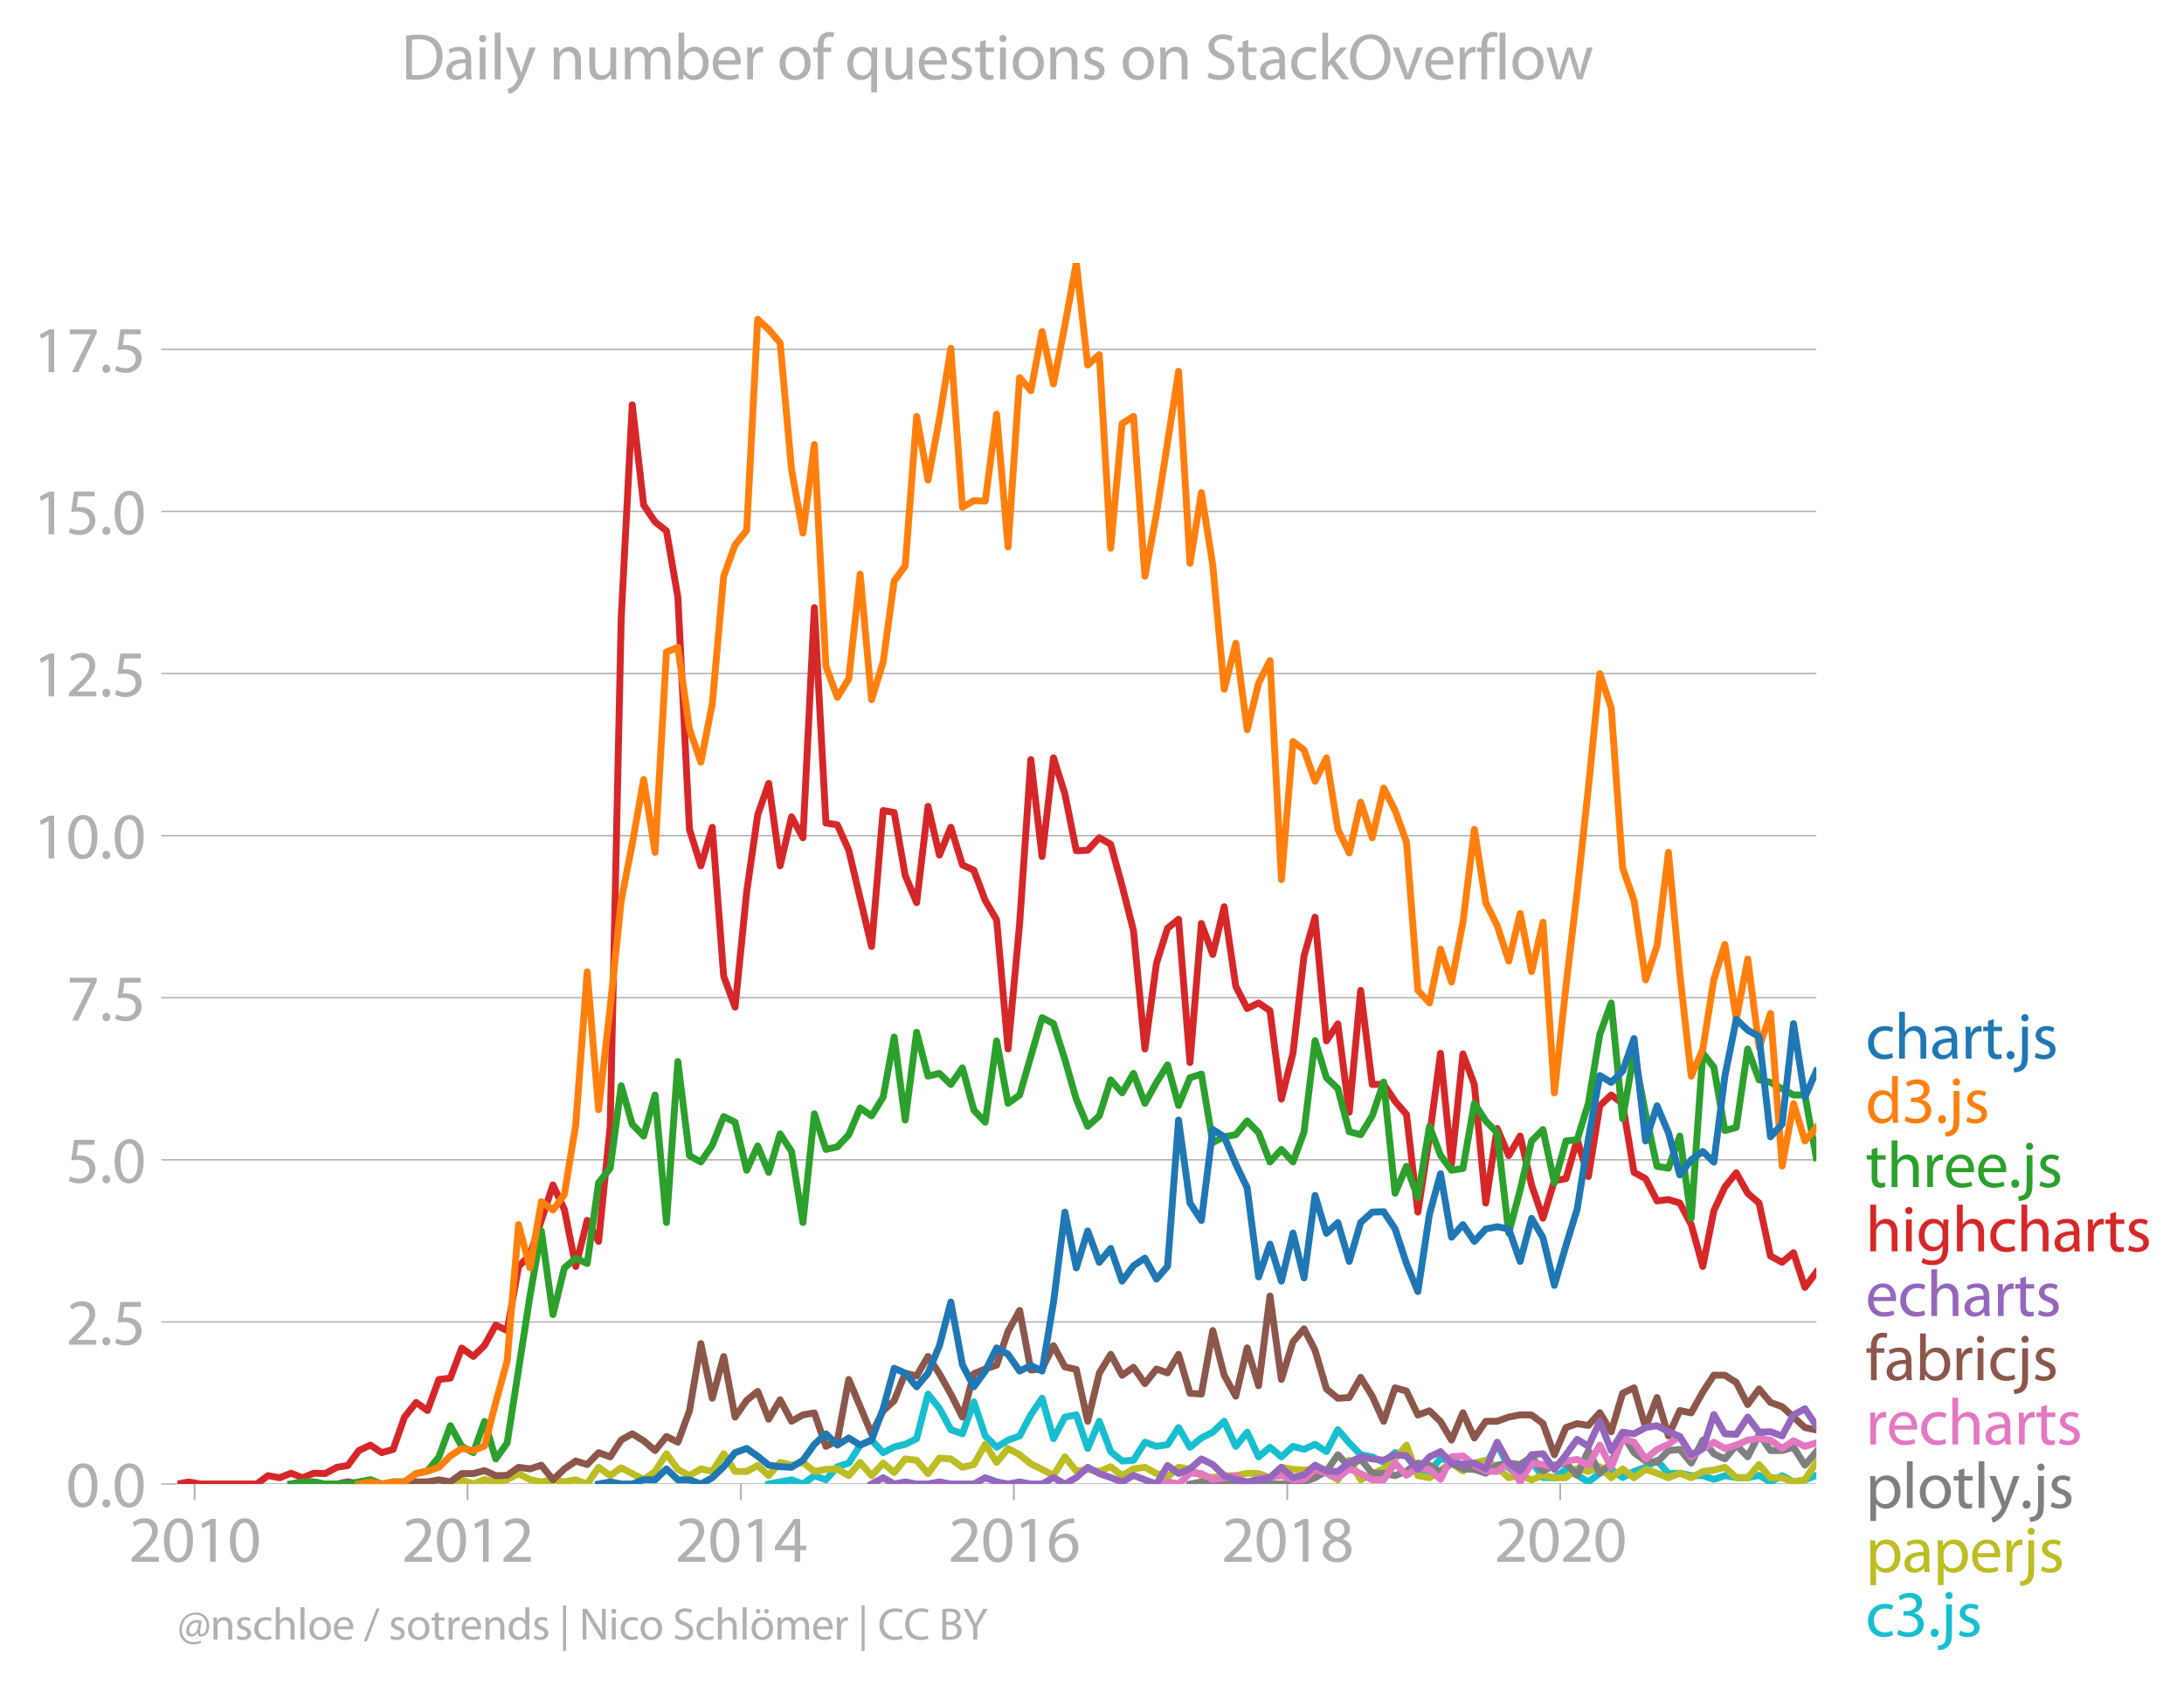 <svg xmlns:xlink="http://www.w3.org/1999/xlink" width="634.487" height="489.243" viewBox="0 0 475.865 366.932" xmlns="http://www.w3.org/2000/svg"><defs><style>*{stroke-linejoin:round;stroke-linecap:butt}</style></defs><g id="figure_1"><path d="M0 366.932h475.865V0H0v366.932z" style="fill:none" id="patch_1"/><g id="axes_1"><path d="M38.643 323.405h357.12V57.293H38.643v266.112z" style="fill:none" id="patch_2"/><g id="matplotlib.axis_1"><g id="xtick_1"><g id="line2d_1"><defs><path id="m0275928a74" d="M0 0v3.5" style="stroke:#b0b0b0;stroke-width:.4"/></defs><use xlink:href="#m0275928a74" x="42.391" y="323.405" style="fill:#b0b0b0;stroke:#b0b0b0;stroke-width:.4"/></g><g style="fill:#b0b0b0" transform="matrix(.14 0 0 -.14 28.028 340.345)" id="text_1"><defs><path id="MyriadPro-Regular-32" d="M2944 0v467H1075v13l333 307c877 845 1434 1466 1434 2234 0 595-378 1209-1274 1209-480 0-890-179-1178-422l180-397c192 160 505 352 883 352 621 0 825-390 825-813-6-627-486-1164-1548-2176L288 346V0h2656z" transform="scale(.016)"/><path id="MyriadPro-Regular-30" d="M1677 4230c-845 0-1447-768-1447-2163C243 691 794-70 1606-70c922 0 1447 780 1447 2195 0 1325-499 2105-1376 2105zm-32-435c582 0 845-672 845-1696 0-1062-276-1734-852-1734-512 0-844 614-844 1696 0 1133 358 1734 851 1734z" transform="scale(.016)"/><path id="MyriadPro-Regular-31" d="M1510 0h544v4160h-480l-908-486 108-429 724 390h12V0z" transform="scale(.016)"/></defs><use xlink:href="#MyriadPro-Regular-32"/><use xlink:href="#MyriadPro-Regular-30" x="51.3"/><use xlink:href="#MyriadPro-Regular-31" x="102.6"/><use xlink:href="#MyriadPro-Regular-30" x="153.9"/></g></g><g id="xtick_2"><use xlink:href="#m0275928a74" x="101.87" y="323.405" style="fill:#b0b0b0;stroke:#b0b0b0;stroke-width:.4" id="line2d_2"/><g style="fill:#b0b0b0" transform="matrix(.14 0 0 -.14 87.507 340.345)" id="text_2"><use xlink:href="#MyriadPro-Regular-32"/><use xlink:href="#MyriadPro-Regular-30" x="51.3"/><use xlink:href="#MyriadPro-Regular-31" x="102.6"/><use xlink:href="#MyriadPro-Regular-32" x="153.9"/></g></g><g id="xtick_3"><use xlink:href="#m0275928a74" x="161.431" y="323.405" style="fill:#b0b0b0;stroke:#b0b0b0;stroke-width:.4" id="line2d_3"/><g style="fill:#b0b0b0" transform="matrix(.14 0 0 -.14 147.068 340.345)" id="text_3"><defs><path id="MyriadPro-Regular-34" d="M2560 0v1133h582v441h-582v2586h-608L96 1504v-371h1933V0h531zM666 1574v13l1017 1415c115 192 218 371 346 614h19c-13-218-19-435-19-653V1574H666z" transform="scale(.016)"/></defs><use xlink:href="#MyriadPro-Regular-32"/><use xlink:href="#MyriadPro-Regular-30" x="51.3"/><use xlink:href="#MyriadPro-Regular-31" x="102.6"/><use xlink:href="#MyriadPro-Regular-34" x="153.9"/></g></g><g id="xtick_4"><use xlink:href="#m0275928a74" x="220.91" y="323.405" style="fill:#b0b0b0;stroke:#b0b0b0;stroke-width:.4" id="line2d_4"/><g style="fill:#b0b0b0" transform="matrix(.14 0 0 -.14 206.547 340.345)" id="text_4"><defs><path id="MyriadPro-Regular-36" d="M2662 4224c-102 0-243-6-409-32-525-64-986-275-1331-614-410-410-704-1056-704-1876C218 621 800-70 1690-70c864 0 1382 704 1382 1465 0 813-518 1344-1254 1344-461 0-807-217-1005-480h-19c96 685 563 1331 1446 1479 160 25 307 32 422 25v461zM1690 365c-589 0-903 505-916 1190 0 103 26 186 64 250 154 301 468 512 807 512 518 0 857-359 857-954s-326-998-806-998h-6z" transform="scale(.016)"/></defs><use xlink:href="#MyriadPro-Regular-32"/><use xlink:href="#MyriadPro-Regular-30" x="51.3"/><use xlink:href="#MyriadPro-Regular-31" x="102.6"/><use xlink:href="#MyriadPro-Regular-36" x="153.9"/></g></g><g id="xtick_5"><use xlink:href="#m0275928a74" x="280.471" y="323.405" style="fill:#b0b0b0;stroke:#b0b0b0;stroke-width:.4" id="line2d_5"/><g style="fill:#b0b0b0" transform="matrix(.14 0 0 -.14 266.108 340.345)" id="text_5"><defs><path id="MyriadPro-Regular-38" d="M1062 2170c-512-218-825-589-825-1114C237 448 762-70 1632-70c794 0 1414 486 1414 1209 0 506-320 871-838 1075v20c512 243 685 620 685 972 0 519-403 1024-1210 1024-729 0-1286-448-1286-1107 0-358 198-717 659-934l6-19zm583-1831c-531 0-851 371-832 794 0 397 262 717 749 857 563-160 915-403 915-908 0-423-327-743-832-743zm6 3488c506 0 704-345 704-678 0-378-275-634-633-755-480 128-794 352-794 768 0 358 256 665 723 665z" transform="scale(.016)"/></defs><use xlink:href="#MyriadPro-Regular-32"/><use xlink:href="#MyriadPro-Regular-30" x="51.3"/><use xlink:href="#MyriadPro-Regular-31" x="102.6"/><use xlink:href="#MyriadPro-Regular-38" x="153.9"/></g></g><g id="xtick_6"><use xlink:href="#m0275928a74" x="339.95" y="323.405" style="fill:#b0b0b0;stroke:#b0b0b0;stroke-width:.4" id="line2d_6"/><g style="fill:#b0b0b0" transform="matrix(.14 0 0 -.14 325.587 340.345)" id="text_6"><use xlink:href="#MyriadPro-Regular-32"/><use xlink:href="#MyriadPro-Regular-30" x="51.3"/><use xlink:href="#MyriadPro-Regular-32" x="102.6"/><use xlink:href="#MyriadPro-Regular-30" x="153.9"/></g></g></g><g id="matplotlib.axis_2"><g id="ytick_1"><path d="M38.643 323.405h357.12" clip-path="url(#p62e3a250bf)" style="fill:none;stroke:#b0b0b0;stroke-width:.3;stroke-linecap:square" id="line2d_7"/><g id="line2d_8"><defs><path id="m31c258129c" d="M0 0h-3.5" style="stroke:#b0b0b0;stroke-width:.3"/></defs><use xlink:href="#m31c258129c" x="38.643" y="323.405" style="fill:#b0b0b0;stroke:#b0b0b0;stroke-width:.3"/></g><g style="fill:#b0b0b0" transform="matrix(.14 0 0 -.14 14.382 328.375)" id="text_7"><defs><path id="MyriadPro-Regular-2e" d="M710-70c237 0 384 172 384 403 0 237-153 403-377 403S333 570 333 333c0-231 153-403 371-403h6z" transform="scale(.016)"/></defs><use xlink:href="#MyriadPro-Regular-30"/><use xlink:href="#MyriadPro-Regular-2e" x="51.3"/><use xlink:href="#MyriadPro-Regular-30" x="72"/></g></g><g id="ytick_2"><path d="M38.643 288.08h357.12" clip-path="url(#p62e3a250bf)" style="fill:none;stroke:#b0b0b0;stroke-width:.3;stroke-linecap:square" id="line2d_9"/><use xlink:href="#m31c258129c" x="38.643" y="288.081" style="fill:#b0b0b0;stroke:#b0b0b0;stroke-width:.3" id="line2d_10"/><g style="fill:#b0b0b0" transform="matrix(.14 0 0 -.14 14.382 293.05)" id="text_8"><defs><path id="MyriadPro-Regular-35" d="M2771 4160H781L512 2163c154 19 339 45 576 45 832 0 1190-384 1197-922 0-556-455-902-986-902-377 0-717 128-889 230L269 186C467 58 851-70 1306-70c902 0 1548 608 1548 1420 0 525-268 884-595 1069-256 154-576 224-896 224-153 0-243-13-339-25l160 1068h1587v474z" transform="scale(.016)"/></defs><use xlink:href="#MyriadPro-Regular-32"/><use xlink:href="#MyriadPro-Regular-2e" x="51.3"/><use xlink:href="#MyriadPro-Regular-35" x="72"/></g></g><g id="ytick_3"><path d="M38.643 252.756h357.12" clip-path="url(#p62e3a250bf)" style="fill:none;stroke:#b0b0b0;stroke-width:.3;stroke-linecap:square" id="line2d_11"/><use xlink:href="#m31c258129c" x="38.643" y="252.756" style="fill:#b0b0b0;stroke:#b0b0b0;stroke-width:.3" id="line2d_12"/><g style="fill:#b0b0b0" transform="matrix(.14 0 0 -.14 14.382 257.726)" id="text_9"><use xlink:href="#MyriadPro-Regular-35"/><use xlink:href="#MyriadPro-Regular-2e" x="51.3"/><use xlink:href="#MyriadPro-Regular-30" x="72"/></g></g><g id="ytick_4"><path d="M38.643 217.431h357.12" clip-path="url(#p62e3a250bf)" style="fill:none;stroke:#b0b0b0;stroke-width:.3;stroke-linecap:square" id="line2d_13"/><use xlink:href="#m31c258129c" x="38.643" y="217.431" style="fill:#b0b0b0;stroke:#b0b0b0;stroke-width:.3" id="line2d_14"/><g style="fill:#b0b0b0" transform="matrix(.14 0 0 -.14 14.382 222.401)" id="text_10"><defs><path id="MyriadPro-Regular-37" d="M365 4160v-467h2035v-13L595 0h583l1811 3789v371H365z" transform="scale(.016)"/></defs><use xlink:href="#MyriadPro-Regular-37"/><use xlink:href="#MyriadPro-Regular-2e" x="51.3"/><use xlink:href="#MyriadPro-Regular-35" x="72"/></g></g><g id="ytick_5"><path d="M38.643 182.107h357.12" clip-path="url(#p62e3a250bf)" style="fill:none;stroke:#b0b0b0;stroke-width:.3;stroke-linecap:square" id="line2d_15"/><use xlink:href="#m31c258129c" x="38.643" y="182.107" style="fill:#b0b0b0;stroke:#b0b0b0;stroke-width:.3" id="line2d_16"/><g style="fill:#b0b0b0" transform="matrix(.14 0 0 -.14 7.2 187.077)" id="text_11"><use xlink:href="#MyriadPro-Regular-31"/><use xlink:href="#MyriadPro-Regular-30" x="51.3"/><use xlink:href="#MyriadPro-Regular-2e" x="102.6"/><use xlink:href="#MyriadPro-Regular-30" x="123.3"/></g></g><g id="ytick_6"><path d="M38.643 146.782h357.12" clip-path="url(#p62e3a250bf)" style="fill:none;stroke:#b0b0b0;stroke-width:.3;stroke-linecap:square" id="line2d_17"/><use xlink:href="#m31c258129c" x="38.643" y="146.782" style="fill:#b0b0b0;stroke:#b0b0b0;stroke-width:.3" id="line2d_18"/><g style="fill:#b0b0b0" transform="matrix(.14 0 0 -.14 7.2 151.752)" id="text_12"><use xlink:href="#MyriadPro-Regular-31"/><use xlink:href="#MyriadPro-Regular-32" x="51.3"/><use xlink:href="#MyriadPro-Regular-2e" x="102.6"/><use xlink:href="#MyriadPro-Regular-35" x="123.3"/></g></g><g id="ytick_7"><path d="M38.643 111.458h357.12" clip-path="url(#p62e3a250bf)" style="fill:none;stroke:#b0b0b0;stroke-width:.3;stroke-linecap:square" id="line2d_19"/><use xlink:href="#m31c258129c" x="38.643" y="111.458" style="fill:#b0b0b0;stroke:#b0b0b0;stroke-width:.3" id="line2d_20"/><g style="fill:#b0b0b0" transform="matrix(.14 0 0 -.14 7.2 116.428)" id="text_13"><use xlink:href="#MyriadPro-Regular-31"/><use xlink:href="#MyriadPro-Regular-35" x="51.3"/><use xlink:href="#MyriadPro-Regular-2e" x="102.6"/><use xlink:href="#MyriadPro-Regular-30" x="123.3"/></g></g><g id="ytick_8"><path d="M38.643 76.133h357.12" clip-path="url(#p62e3a250bf)" style="fill:none;stroke:#b0b0b0;stroke-width:.3;stroke-linecap:square" id="line2d_21"/><use xlink:href="#m31c258129c" x="38.643" y="76.133" style="fill:#b0b0b0;stroke:#b0b0b0;stroke-width:.3" id="line2d_22"/><g style="fill:#b0b0b0" transform="matrix(.14 0 0 -.14 7.2 81.103)" id="text_14"><use xlink:href="#MyriadPro-Regular-31"/><use xlink:href="#MyriadPro-Regular-37" x="51.3"/><use xlink:href="#MyriadPro-Regular-2e" x="102.6"/><use xlink:href="#MyriadPro-Regular-35" x="123.3"/></g></g></g><path d="m167.5 323.405 2.486-.47 2.485-.441 2.486.911 2.485-1.823 2.525.912 2.486-2.857 2.486-.79 2.484-3.92 2.485-1.094 2.526 2.735 2.403-1.237 2.402-.586 2.487-1.23 2.485-9.71 2.485 3.115 2.485 4.634 2.526.912 2.485-6.959 2.487 7.415 2.483 2.476 2.485-1.565 2.526-.911 2.445-4.621 2.442-3.584 2.487 8.797 2.485-4.695 2.485-.486 2.485 7.324 2.526-5.926 2.485 6.61 2.487 2.05 2.483-.167 2.486-3.935 2.525.912 2.404-.375 2.402-3.728 2.487 4.3 2.485-2.02 2.485-1.277 2.485-2.37 2.526 5.47 2.485-3.1 2.487 5.379 2.483-2.082 2.485 2.082 2.526-2.28 2.404.636 2.402-1.091 2.486 1.595 2.485-4.786 2.486 2.902 2.485 2.568 2.525.456 2.486 1.215 2.486-2.127 2.484.714 2.485 3.388h2.526l2.403-2.816 2.402.537 2.487.775 2.485.593 2.485-.593 2.485-4.421 2.526 5.014 2.485 2.233 2.487-3.6 2.483 3.6 2.485.046 2.526-1.823 2.445 1.241 2.442 1.493 2.487-1.899 2.485-.835 2.485 1.777 2.485-1.322 2.526-.911 2.485-1.535 2.487 2.902 2.483-.076 2.486.532h2.525l2.404.814 2.402-.814 2.487.41 2.485.046 2.485-.517 2.485 1.428 2.526-1.367 2.485 1.352 2.487-.44 2.483-.973" clip-path="url(#p62e3a250bf)" style="fill:none;stroke:#17becf;stroke-width:1.5;stroke-linecap:square" id="line2d_23"/><path d="m98.122 323.405 2.485-.911 2.526.911 2.445-.974 2.442.518 2.487-.486 2.485-1.337 2.485 1.337 2.485.486 2.526-.455 2.485.44 2.487-.44 2.483.911 2.486-3.646 2.525 1.823 2.404-1.71 2.402 1.254 2.487 1.337 2.485-1.793 2.485-3.859 2.485 3.404 2.526 1.367 2.485-1.474 2.487.562 2.483-3.859 2.485 3.86h2.526l2.404-1.303 2.402 2.214 2.486-2.887 2.485.608 2.486-.608 2.485 1.975 2.525-.455 2.486-.107 2.486 1.474 2.484-2.887 2.485 2.887 2.526-2.735 2.403 2.035 2.402-2.946 2.487.288 2.485 2.902 2.485-3.373 2.485.183 2.526 1.823 2.485-.593 2.487-4.421 2.483 3.95 2.485-3.038 2.526 1.367 2.445 1.996 2.442 1.195 2.487 1.306 2.485-4.041 2.485 3.1 2.485-.365 2.526.455 2.485-1.033 2.487 1.945 2.483-1.474 2.486-.35 2.525 1.368 2.404.765 2.402-2.132 2.487.35 2.485 1.473 2.485.41 2.485-.41h2.526l2.485-.532 2.487.076 2.483.866 2.485-2.233 2.526.456 2.404.162 2.402-.162 2.486.835 2.485 1.444 2.486-4.27 2.485 4.27 2.525-1.368 2.486-1.018 2.486-2.172 2.484-3.009 2.485 6.655 2.526.456 2.403-1.66 2.402-1.53 2.487 1.731 2.485-1.732 2.485-.623 2.485 1.535 2.526 2.279 2.485-.517 2.487.973 2.483-.973 2.485.517h2.526l2.445-2.044 2.442.676 2.487-1.033 2.485 2.4 2.485-1.929 2.485 1.93 2.526-1.823 2.485.835 2.487.988 2.483-.988 2.486.988 2.525-1.368 2.404-.293 2.402-.618 2.487 2.233 2.485.046 2.485-2.872 2.485 2.872h2.526l2.485.896 2.487-.44 2.483-3.799" clip-path="url(#p62e3a250bf)" style="fill:none;stroke:#bcbd22;stroke-width:1.5;stroke-linecap:square" id="line2d_24"/><path d="m259.287 323.405 2.485-.456 2.485.456H281.734l2.404-.505 2.402-.862 2.486-1.459 2.485-3.555 2.486 2.613 2.485-1.701 2.525 3.19 2.486-.076 2.486.532 2.484-1.003 2.485-1.732 2.526.456 2.403 1.579 2.402-2.035 2.487 1.261 2.485.107 2.485.835 2.485-1.747 2.526-.456 2.485.32 2.487-1.687 2.483 3.1 2.485-1.277 2.526-.456 2.445 2.61 2.442-5.345 2.487 4.938 2.485-2.203 2.485-6.275 2.485 3.996 2.526 1.823 2.485.304 2.487-2.583 2.483-.243 2.486 2.978 2.525-5.014 2.404 3.012 2.402 1.09 2.487-3.008 2.485 2.553 2.485-4.908 2.485 3.54h2.526l2.485-.714 2.487 3.905 2.483-2.963" clip-path="url(#p62e3a250bf)" style="fill:none;stroke:#7f7f7f;stroke-width:1.5;stroke-linecap:square" id="line2d_25"/><g style="fill:#1f77b4" transform="matrix(.14 0 0 -.14 406.477 230.693)" id="text_15"><defs><path id="MyriadPro-Regular-63" d="M2579 538c-160-71-371-154-691-154-614 0-1075 442-1075 1158 0 647 384 1172 1094 1172 307 0 519-71 653-148l128 436c-154 76-448 160-781 160-1011 0-1664-692-1664-1645C243 570 851-70 1786-70c416 0 742 108 889 185l-96 423z" transform="scale(.016)"/><path id="MyriadPro-Regular-68" d="M467 0h563v1869c0 109 7 192 39 269 102 307 390 563 755 563 531 0 717-423 717-922V0h563v1843c0 1069-666 1325-1082 1325-211 0-409-64-576-160-172-96-313-237-403-397h-13v1933H467V0z" transform="scale(.016)"/><path id="MyriadPro-Regular-61" d="M2643 1901c0 621-230 1267-1177 1267-391 0-762-109-1018-275l128-371c218 140 518 230 806 230 634 0 704-461 704-717v-64C890 1978 224 1568 224 819c0-448 320-889 947-889 442 0 775 217 947 460h20l44-390h512c-38 211-51 474-51 742v1159zm-544-858c0-57-13-121-32-179-89-262-345-518-749-518-288 0-531 172-531 537 0 602 698 711 1312 698v-538z" transform="scale(.016)"/><path id="MyriadPro-Regular-72" d="M467 0h557v1651c0 96 13 186 26 263 76 422 358 723 755 723 77 0 134-7 192-19v531c-51 13-96 19-160 19-378 0-717-262-858-678h-25l-20 608H442c19-288 25-602 25-967V0z" transform="scale(.016)"/><path id="MyriadPro-Regular-74" d="M595 3667v-569H115v-429h480V979c0-365 58-640 218-806C947 19 1158-70 1421-70c217 0 390 38 499 83l-26 422c-83-25-172-38-326-38-314 0-422 217-422 601v1671h806v429h-806v742l-551-173z" transform="scale(.016)"/><path id="MyriadPro-Regular-6a" d="M-230-1350c300 0 710 102 960 352 275 281 371 672 371 1273v2823H538V493c0-743-58-992-212-1165C192-819-32-890-288-909l58-441zM826 4320c-212 0-359-154-359-352 0-186 135-346 346-346 224 0 358 160 352 346 0 198-135 352-339 352z" transform="scale(.016)"/><path id="MyriadPro-Regular-73" d="M250 147C467 19 781-70 1120-70c736 0 1158 390 1158 934 0 461-275 730-812 934-404 154-589 269-589 525 0 231 185 423 518 423 288 0 512-103 634-180l141 410c-173 102-448 192-762 192-666 0-1069-410-1069-909 0-371 263-678 819-877 416-153 576-300 576-569 0-256-192-461-601-461-282 0-576 115-743 224L250 147z" transform="scale(.016)"/></defs><use xlink:href="#MyriadPro-Regular-63"/><use xlink:href="#MyriadPro-Regular-68" x="44.8"/><use xlink:href="#MyriadPro-Regular-61" x="100.3"/><use xlink:href="#MyriadPro-Regular-72" x="148.5"/><use xlink:href="#MyriadPro-Regular-74" x="181.2"/><use xlink:href="#MyriadPro-Regular-2e" x="214.3"/><use xlink:href="#MyriadPro-Regular-6a" x="235"/><use xlink:href="#MyriadPro-Regular-73" x="259.3"/></g><g style="fill:#ff7f0e" transform="matrix(.14 0 0 -.14 406.477 244.693)" id="text_16"><defs><path id="MyriadPro-Regular-64" d="M2579 4544V2694h-13c-140 250-460 474-934 474-755 0-1395-634-1389-1664C243 563 819-70 1568-70c506 0 883 262 1056 608h13l25-538h506c-19 211-26 525-26 800v3744h-563zm0-3245c0-89-6-166-25-243-103-422-448-672-826-672-608 0-915 518-915 1146 0 684 345 1196 928 1196 422 0 729-294 813-652 19-71 25-167 25-237v-538z" transform="scale(.016)"/><path id="MyriadPro-Regular-33" d="M269 211C474 77 883-70 1350-70c999 0 1517 582 1517 1248 0 582-416 966-928 1068v13c512 186 768 551 768 979 0 506-371 992-1190 992-448 0-871-160-1088-320l147-409c179 128 499 275 832 275 518 0 730-294 730-627 0-493-519-704-928-704H896v-423h314c544 0 1068-249 1075-832 6-345-218-806-941-806-390 0-762 160-922 262L269 211z" transform="scale(.016)"/></defs><use xlink:href="#MyriadPro-Regular-64"/><use xlink:href="#MyriadPro-Regular-33" x="56.4"/><use xlink:href="#MyriadPro-Regular-2e" x="107.7"/><use xlink:href="#MyriadPro-Regular-6a" x="128.4"/><use xlink:href="#MyriadPro-Regular-73" x="152.7"/></g><g style="fill:#2ca02c" transform="matrix(.14 0 0 -.14 406.477 258.693)" id="text_17"><defs><path id="MyriadPro-Regular-65" d="M2957 1446c6 58 19 148 19 263 0 569-269 1459-1280 1459-902 0-1453-736-1453-1670C243 563 813-70 1766-70c493 0 832 108 1031 198l-96 403c-211-89-455-160-858-160-563 0-1049 314-1062 1075h2176zM787 1850c45 390 295 915 864 915 634 0 787-557 781-915H787z" transform="scale(.016)"/></defs><use xlink:href="#MyriadPro-Regular-74"/><use xlink:href="#MyriadPro-Regular-68" x="33.1"/><use xlink:href="#MyriadPro-Regular-72" x="88.6"/><use xlink:href="#MyriadPro-Regular-65" x="121.3"/><use xlink:href="#MyriadPro-Regular-65" x="171.4"/><use xlink:href="#MyriadPro-Regular-2e" x="221.5"/><use xlink:href="#MyriadPro-Regular-6a" x="242.2"/><use xlink:href="#MyriadPro-Regular-73" x="266.5"/></g><g style="fill:#d62728" transform="matrix(.14 0 0 -.14 406.477 272.707)" id="text_18"><defs><path id="MyriadPro-Regular-69" d="M1030 0v3098H467V0h563zM749 4320c-205 0-352-154-352-352 0-192 141-346 339-346 224 0 365 154 358 346 0 198-134 352-345 352z" transform="scale(.016)"/><path id="MyriadPro-Regular-67" d="M3110 2246c0 378 13 628 26 852h-493l-25-468h-13c-135 256-429 538-967 538-710 0-1395-595-1395-1645C243 666 794 13 1562 13c480 0 812 230 985 518h13V186c0-781-422-1082-998-1082-384 0-704 115-909 243l-141-429c250-166 659-256 1030-256 391 0 826 90 1127 372 301 268 441 704 441 1414v1798zm-556-928c0-96-13-204-45-300-122-359-435-576-781-576-608 0-915 505-915 1113 0 717 384 1171 921 1171 410 0 685-268 788-595 25-77 32-160 32-256v-557z" transform="scale(.016)"/></defs><use xlink:href="#MyriadPro-Regular-68"/><use xlink:href="#MyriadPro-Regular-69" x="55.5"/><use xlink:href="#MyriadPro-Regular-67" x="78.9"/><use xlink:href="#MyriadPro-Regular-68" x="134.8"/><use xlink:href="#MyriadPro-Regular-63" x="190.3"/><use xlink:href="#MyriadPro-Regular-68" x="235.1"/><use xlink:href="#MyriadPro-Regular-61" x="290.6"/><use xlink:href="#MyriadPro-Regular-72" x="338.8"/><use xlink:href="#MyriadPro-Regular-74" x="371.5"/><use xlink:href="#MyriadPro-Regular-73" x="404.6"/></g><g style="fill:#9467bd" transform="matrix(.14 0 0 -.14 406.477 286.784)" id="text_19"><use xlink:href="#MyriadPro-Regular-65"/><use xlink:href="#MyriadPro-Regular-63" x="50.1"/><use xlink:href="#MyriadPro-Regular-68" x="94.9"/><use xlink:href="#MyriadPro-Regular-61" x="150.4"/><use xlink:href="#MyriadPro-Regular-72" x="198.6"/><use xlink:href="#MyriadPro-Regular-74" x="231.3"/><use xlink:href="#MyriadPro-Regular-73" x="264.4"/></g><g style="fill:#8c564b" transform="matrix(.14 0 0 -.14 406.477 300.77)" id="text_20"><defs><path id="MyriadPro-Regular-66" d="M1082 0v2669h748v429h-748v166c0 474 121 896 601 896 160 0 275-32 359-70l76 435c-108 45-281 89-480 89-262 0-544-83-755-288-262-249-358-646-358-1081v-147H90v-429h435V0h557z" transform="scale(.016)"/><path id="MyriadPro-Regular-62" d="M467 800c0-275-13-589-25-800h486l26 512h19c230-410 589-582 1037-582 691 0 1388 550 1388 1657 7 941-537 1581-1305 1581-499 0-858-224-1056-570h-13v1946H467V800zm557 998c0 90 19 167 32 231 115 429 474 691 858 691 601 0 921-531 921-1152 0-710-352-1190-941-1190-409 0-736 268-844 659-13 64-26 134-26 205v556z" transform="scale(.016)"/></defs><use xlink:href="#MyriadPro-Regular-66"/><use xlink:href="#MyriadPro-Regular-61" x="29.2"/><use xlink:href="#MyriadPro-Regular-62" x="77.4"/><use xlink:href="#MyriadPro-Regular-72" x="134.3"/><use xlink:href="#MyriadPro-Regular-69" x="167"/><use xlink:href="#MyriadPro-Regular-63" x="190.4"/><use xlink:href="#MyriadPro-Regular-6a" x="235.2"/><use xlink:href="#MyriadPro-Regular-73" x="259.5"/></g><g style="fill:#e377c2" transform="matrix(.14 0 0 -.14 406.477 314.784)" id="text_21"><use xlink:href="#MyriadPro-Regular-72"/><use xlink:href="#MyriadPro-Regular-65" x="32.7"/><use xlink:href="#MyriadPro-Regular-63" x="82.8"/><use xlink:href="#MyriadPro-Regular-68" x="127.6"/><use xlink:href="#MyriadPro-Regular-61" x="183.1"/><use xlink:href="#MyriadPro-Regular-72" x="231.3"/><use xlink:href="#MyriadPro-Regular-74" x="264"/><use xlink:href="#MyriadPro-Regular-73" x="297.1"/></g><g style="fill:#7f7f7f" transform="matrix(.14 0 0 -.14 406.477 328.623)" id="text_22"><defs><path id="MyriadPro-Regular-70" d="M467-1267h557V416h13c185-307 544-486 953-486 730 0 1408 550 1408 1664 0 940-563 1574-1312 1574-505 0-870-224-1100-602h-13l-26 532H442c12-295 25-615 25-1012v-3353zm557 3059c0 77 19 160 38 230 109 423 468 698 852 698 595 0 921-531 921-1152 0-710-345-1197-941-1197-403 0-742 269-844 659-13 71-26 148-26 231v531z" transform="scale(.016)"/><path id="MyriadPro-Regular-6c" d="M467 0h563v4544H467V0z" transform="scale(.016)"/><path id="MyriadPro-Regular-6f" d="M1779 3168c-857 0-1536-608-1536-1645C243 544 890-70 1728-70c749 0 1542 499 1542 1644 0 948-601 1594-1491 1594zm-13-422c666 0 928-666 928-1191 0-697-403-1203-940-1203-551 0-941 512-941 1190 0 589 288 1204 953 1204z" transform="scale(.016)"/><path id="MyriadPro-Regular-79" d="M58 3098 1203 243c26-70 39-115 39-147s-20-77-45-134c-128-288-320-506-474-628-166-140-352-230-493-275l141-473c141 25 416 121 691 364 384 333 660 877 1063 1940l845 2208h-596l-614-1818c-77-224-141-461-198-646h-13c-51 185-128 428-199 633L672 3098H58z" transform="scale(.016)"/></defs><use xlink:href="#MyriadPro-Regular-70"/><use xlink:href="#MyriadPro-Regular-6c" x="56.9"/><use xlink:href="#MyriadPro-Regular-6f" x="80.5"/><use xlink:href="#MyriadPro-Regular-74" x="135.4"/><use xlink:href="#MyriadPro-Regular-6c" x="168.5"/><use xlink:href="#MyriadPro-Regular-79" x="192.1"/><use xlink:href="#MyriadPro-Regular-2e" x="239.2"/><use xlink:href="#MyriadPro-Regular-6a" x="259.9"/><use xlink:href="#MyriadPro-Regular-73" x="284.2"/></g><g style="fill:#bcbd22" transform="matrix(.14 0 0 -.14 406.477 342.603)" id="text_23"><use xlink:href="#MyriadPro-Regular-70"/><use xlink:href="#MyriadPro-Regular-61" x="56.9"/><use xlink:href="#MyriadPro-Regular-70" x="105.1"/><use xlink:href="#MyriadPro-Regular-65" x="162"/><use xlink:href="#MyriadPro-Regular-72" x="212.1"/><use xlink:href="#MyriadPro-Regular-6a" x="244.8"/><use xlink:href="#MyriadPro-Regular-73" x="269.1"/></g><g style="fill:#17becf" transform="matrix(.14 0 0 -.14 406.477 356.603)" id="text_24"><use xlink:href="#MyriadPro-Regular-63"/><use xlink:href="#MyriadPro-Regular-33" x="44.8"/><use xlink:href="#MyriadPro-Regular-2e" x="96.1"/><use xlink:href="#MyriadPro-Regular-6a" x="116.8"/><use xlink:href="#MyriadPro-Regular-73" x="141.1"/></g><g style="fill:#b0b0b0" transform="matrix(.097 0 0 -.097 38.643 357.303)" id="text_25"><defs><path id="MyriadPro-Regular-40" d="M2867 1632c-70-397-409-870-781-870-281 0-422 204-422 486 0 621 454 1152 1018 1152 147 0 256-26 320-45l-135-723zm384-1773c-262-147-601-224-966-224-947 0-1645 666-1645 1735 0 1299 877 2131 1920 2131 992 0 1549-672 1549-1600 0-743-365-1178-691-1171-212 6-288 230-192 716l217 1159c-166 77-409 134-685 134-889 0-1516-723-1516-1517 0-505 320-806 691-806 384 0 678 186 902 563h26c-19-390 217-563 473-563 602 0 1140 563 1140 1523 0 1069-749 1856-1863 1856-1421 0-2336-1145-2336-2464C275 96 1165-672 2214-672c429 0 788 70 1140 256l-103 275z" transform="scale(.016)"/><path id="MyriadPro-Regular-6e" d="M467 0h563v1862c0 96 13 192 39 263 96 313 384 576 755 576 531 0 717-416 717-915V0h563v1850c0 1062-666 1318-1094 1318-512 0-871-288-1024-582h-13l-32 512H442c19-256 25-519 25-839V0z" transform="scale(.016)"/><path id="MyriadPro-Regular-2f" d="m422-256 1792 4640h-435L-6-256h428z" transform="scale(.016)"/><path id="MyriadPro-Regular-7c" d="M550 4800v-6400h429v6400H550z" transform="scale(.016)"/><path id="MyriadPro-Regular-4e" d="M1011 0v1843c0 717-13 1235-45 1779l20 7c217-467 505-960 806-1440L3162 0h563v4314h-525V2509c0-672 13-1197 64-1773l-13-6c-205 441-454 896-774 1401L1094 4314H486V0h525z" transform="scale(.016)"/><path id="MyriadPro-Regular-53" d="M269 211C499 58 954-70 1370-70c1017 0 1510 582 1510 1248 0 633-371 985-1101 1267-595 230-857 429-857 832 0 294 224 646 812 646 391 0 679-128 820-205l153 455c-192 109-512 211-953 211-839 0-1396-499-1396-1171 0-608 436-973 1140-1223 582-224 812-454 812-857 0-435-332-736-902-736-384 0-749 128-998 281L269 211z" transform="scale(.016)"/><path id="MyriadPro-Regular-f6" d="M1165 3648c185 0 313 154 313 326 0 186-134 327-313 327s-327-147-327-327c0-172 135-326 320-326h7zm1184 0c185 0 313 154 313 326 0 186-134 327-313 327s-320-147-320-327c0-172 128-326 313-326h7zm-570-480c-857 0-1536-608-1536-1645C243 544 890-70 1728-70c749 0 1542 499 1542 1644 0 948-601 1594-1491 1594zm-13-422c666 0 928-666 928-1191 0-697-403-1203-940-1203-551 0-941 512-941 1190 0 589 288 1204 953 1204z" transform="scale(.016)"/><path id="MyriadPro-Regular-6d" d="M467 0h551v1869c0 96 12 192 44 275 90 282 346 563 698 563 429 0 646-358 646-851V0h551v1914c0 102 19 204 45 281 96 275 345 512 665 512 455 0 672-358 672-953V0h551v1824c0 1075-608 1344-1018 1344-294 0-499-77-685-218-128-96-249-230-345-403h-13c-135 365-455 621-877 621-512 0-800-275-973-570h-19l-26 500H442c19-256 25-519 25-839V0z" transform="scale(.016)"/><path id="MyriadPro-Regular-43" d="M3386 582c-224-108-570-179-909-179-1050 0-1658 679-1658 1735 0 1132 672 1779 1683 1779 359 0 660-77 871-179l134 454c-147 77-486 192-1024 192-1337 0-2253-915-2253-2266C230 704 1146-70 2362-70c524 0 934 108 1139 211l-115 441z" transform="scale(.016)"/><path id="MyriadPro-Regular-42" d="M486 13c186-26 480-51 864-51 704 0 1191 128 1492 403 217 211 364 493 364 864 0 640-480 979-889 1081v13c454 167 729 531 729 947 0 340-134 596-358 762-269 218-627 314-1184 314-390 0-774-39-1018-90V13zm557 3865c90 20 237 39 493 39 563 0 947-199 947-704 0-416-345-723-934-723h-506v1388zm0-1811h461c608 0 1114-243 1114-832 0-627-532-838-1108-838-198 0-358 6-467 25v1645z" transform="scale(.016)"/><path id="MyriadPro-Regular-59" d="M2010 0v1837l1446 2477h-634l-620-1191c-167-326-314-608-436-889h-12c-135 300-263 563-429 889L717 4314H83l1363-2484V0h564z" transform="scale(.016)"/></defs><use xlink:href="#MyriadPro-Regular-40"/><use xlink:href="#MyriadPro-Regular-6e" x="73.7"/><use xlink:href="#MyriadPro-Regular-73" x="129.2"/><use xlink:href="#MyriadPro-Regular-63" x="168.8"/><use xlink:href="#MyriadPro-Regular-68" x="213.6"/><use xlink:href="#MyriadPro-Regular-6c" x="269.1"/><use xlink:href="#MyriadPro-Regular-6f" x="292.7"/><use xlink:href="#MyriadPro-Regular-65" x="347.6"/><use xlink:href="#MyriadPro-Regular-20" x="397.7"/><use xlink:href="#MyriadPro-Regular-2f" x="418.9"/><use xlink:href="#MyriadPro-Regular-20" x="453.2"/><use xlink:href="#MyriadPro-Regular-73" x="474.4"/><use xlink:href="#MyriadPro-Regular-6f" x="514"/><use xlink:href="#MyriadPro-Regular-74" x="568.9"/><use xlink:href="#MyriadPro-Regular-72" x="602"/><use xlink:href="#MyriadPro-Regular-65" x="634.7"/><use xlink:href="#MyriadPro-Regular-6e" x="684.8"/><use xlink:href="#MyriadPro-Regular-64" x="740.3"/><use xlink:href="#MyriadPro-Regular-73" x="796.7"/><use xlink:href="#MyriadPro-Regular-20" x="836.3"/><use xlink:href="#MyriadPro-Regular-7c" x="857.5"/><use xlink:href="#MyriadPro-Regular-20" x="881.4"/><use xlink:href="#MyriadPro-Regular-4e" x="902.6"/><use xlink:href="#MyriadPro-Regular-69" x="968.4"/><use xlink:href="#MyriadPro-Regular-63" x="991.8"/><use xlink:href="#MyriadPro-Regular-6f" x="1036.6"/><use xlink:href="#MyriadPro-Regular-20" x="1091.5"/><use xlink:href="#MyriadPro-Regular-53" x="1112.7"/><use xlink:href="#MyriadPro-Regular-63" x="1162"/><use xlink:href="#MyriadPro-Regular-68" x="1206.8"/><use xlink:href="#MyriadPro-Regular-6c" x="1262.3"/><use xlink:href="#MyriadPro-Regular-f6" x="1285.9"/><use xlink:href="#MyriadPro-Regular-6d" x="1340.8"/><use xlink:href="#MyriadPro-Regular-65" x="1424.2"/><use xlink:href="#MyriadPro-Regular-72" x="1474.3"/><use xlink:href="#MyriadPro-Regular-20" x="1507"/><use xlink:href="#MyriadPro-Regular-7c" x="1528.2"/><use xlink:href="#MyriadPro-Regular-20" x="1552.1"/><use xlink:href="#MyriadPro-Regular-43" x="1573.3"/><use xlink:href="#MyriadPro-Regular-43" x="1631.3"/><use xlink:href="#MyriadPro-Regular-20" x="1689.3"/><use xlink:href="#MyriadPro-Regular-42" x="1710.5"/><use xlink:href="#MyriadPro-Regular-59" x="1764.7"/></g><g style="fill:#b0b0b0" transform="matrix(.14 0 0 -.14 87.417 17.293)" id="text_26"><defs><path id="MyriadPro-Regular-44" d="M486 13c282-32 615-51 1012-51 838 0 1504 217 1907 620 403 397 621 973 621 1677 0 698-224 1197-608 1549-378 352-948 538-1748 538-441 0-844-39-1184-90V13zm557 3833c147 32 365 58 653 58 1178 0 1754-646 1747-1664 0-1165-646-1830-1837-1830-217 0-422 6-563 32v3404z" transform="scale(.016)"/><path id="MyriadPro-Regular-75" d="M3059 3098h-563V1197c0-103-19-205-51-288-103-250-365-512-743-512-512 0-691 397-691 985v1716H448V1286C448 198 1030-70 1517-70c550 0 877 326 1024 576h13l32-506h499c-19 243-26 525-26 845v2253z" transform="scale(.016)"/><path id="MyriadPro-Regular-71" d="M2579-1267h563v3513c0 320 7 589 20 852h-532l-19-468h-13c-153 301-473 538-953 538-653 0-1402-512-1402-1670C243 557 832-70 1555-70c499 0 845 243 1011 550h13v-1747zm0 2528c0-83-19-192-45-269-128-390-441-614-806-614-621 0-915 537-915 1152 0 697 352 1190 934 1190 423 0 723-294 807-640 19-70 25-160 25-237v-582z" transform="scale(.016)"/><path id="MyriadPro-Regular-6b" d="M1024 4544H467V0h557v1165l288 320L2381 0h685L1702 1824l1197 1274h-678l-909-1069c-90-109-198-243-275-352h-13v2867z" transform="scale(.016)"/><path id="MyriadPro-Regular-4f" d="M2234 4384c-1152 0-2004-896-2004-2266C230 813 1030-70 2170-70c1100 0 2003 787 2003 2272 0 1280-762 2182-1939 2182zm-26-454c928 0 1376-896 1376-1754 0-979-499-1792-1382-1792-877 0-1376 826-1376 1747 0 947 460 1799 1382 1799z" transform="scale(.016)"/><path id="MyriadPro-Regular-76" d="M83 3098 1261 0h537l1216 3098h-588l-602-1741c-102-282-192-538-262-794h-20c-64 256-147 512-249 794L685 3098H83z" transform="scale(.016)"/><path id="MyriadPro-Regular-77" d="M115 3098 1050 0h512l499 1472c109 333 205 653 281 1024h13c77-365 167-672 275-1018L3104 0h512l998 3098h-556l-442-1556c-102-364-186-691-237-1004h-19c-70 313-160 640-275 1011l-480 1549h-474l-505-1575c-103-339-205-672-276-985h-19c-57 320-141 640-230 985L691 3098H115z" transform="scale(.016)"/></defs><use xlink:href="#MyriadPro-Regular-44"/><use xlink:href="#MyriadPro-Regular-61" x="66.6"/><use xlink:href="#MyriadPro-Regular-69" x="114.8"/><use xlink:href="#MyriadPro-Regular-6c" x="138.2"/><use xlink:href="#MyriadPro-Regular-79" x="161.8"/><use xlink:href="#MyriadPro-Regular-20" x="208.9"/><use xlink:href="#MyriadPro-Regular-6e" x="230.1"/><use xlink:href="#MyriadPro-Regular-75" x="285.6"/><use xlink:href="#MyriadPro-Regular-6d" x="340.7"/><use xlink:href="#MyriadPro-Regular-62" x="424.1"/><use xlink:href="#MyriadPro-Regular-65" x="481"/><use xlink:href="#MyriadPro-Regular-72" x="531.1"/><use xlink:href="#MyriadPro-Regular-20" x="563.8"/><use xlink:href="#MyriadPro-Regular-6f" x="585"/><use xlink:href="#MyriadPro-Regular-66" x="639.9"/><use xlink:href="#MyriadPro-Regular-20" x="669.1"/><use xlink:href="#MyriadPro-Regular-71" x="690.3"/><use xlink:href="#MyriadPro-Regular-75" x="746.6"/><use xlink:href="#MyriadPro-Regular-65" x="801.7"/><use xlink:href="#MyriadPro-Regular-73" x="851.8"/><use xlink:href="#MyriadPro-Regular-74" x="891.4"/><use xlink:href="#MyriadPro-Regular-69" x="924.5"/><use xlink:href="#MyriadPro-Regular-6f" x="947.9"/><use xlink:href="#MyriadPro-Regular-6e" x="1002.8"/><use xlink:href="#MyriadPro-Regular-73" x="1058.3"/><use xlink:href="#MyriadPro-Regular-20" x="1097.9"/><use xlink:href="#MyriadPro-Regular-6f" x="1119.1"/><use xlink:href="#MyriadPro-Regular-6e" x="1174"/><use xlink:href="#MyriadPro-Regular-20" x="1229.5"/><use xlink:href="#MyriadPro-Regular-53" x="1250.7"/><use xlink:href="#MyriadPro-Regular-74" x="1300"/><use xlink:href="#MyriadPro-Regular-61" x="1333.1"/><use xlink:href="#MyriadPro-Regular-63" x="1381.3"/><use xlink:href="#MyriadPro-Regular-6b" x="1426.1"/><use xlink:href="#MyriadPro-Regular-4f" x="1473"/><use xlink:href="#MyriadPro-Regular-76" x="1541.9"/><use xlink:href="#MyriadPro-Regular-65" x="1590"/><use xlink:href="#MyriadPro-Regular-72" x="1640.1"/><use xlink:href="#MyriadPro-Regular-66" x="1672.8"/><use xlink:href="#MyriadPro-Regular-6c" x="1702"/><use xlink:href="#MyriadPro-Regular-6f" x="1725.6"/><use xlink:href="#MyriadPro-Regular-77" x="1780.5"/></g><path d="m251.994 323.405 2.404-.505 2.402.505 2.487-2.355 2.485.076 2.485 1.337 2.485-.425 2.526-.456 2.485 1.823 2.487-1.367 2.483-.046 2.485-.41 2.526.912 2.404-.098 2.402-2.181 2.486.835 2.485.988 2.486-1.93 2.485 1.018 2.525 1.368 2.486-.03 2.486-3.617 2.484 2.674 2.485-1.762 2.526.456 2.403 2.18 2.402-4.915 2.487-.198 2.485 2.02 2.485 1.277 2.485.091 2.526-1.823 2.485 4.087 2.487-4.087 2.483.32 2.485.592 2.526-1.368 2.445-.345 2.442 1.257 2.487-4.376 2.485 4.832 2.485-6.245 2.485.775 2.526 3.647 2.485-2.067 2.487-1.124 2.483-1.702 2.486 4.437 2.525-1.823 2.404-1.335 2.402 1.335 2.487-.73 2.485-1.094 2.485-.319 2.485.32 2.526 1.823 2.485-1.672 2.487 1.216 2.483-.745" clip-path="url(#p62e3a250bf)" style="fill:none;stroke:#e377c2;stroke-width:1.5;stroke-linecap:square" id="line2d_26"/><path d="m63.413 323.405 2.486-.456 2.484.456h5.01l2.404-.505 2.402.505h7.457l2.485-.456 5.011-.015 2.487-.44 2.483.44 2.485-1.808h2.526l2.445-.644 2.442 1.1 2.487-.06 2.485-1.763 2.485.35 2.485-.806 2.526 3.19 2.485-2.385 2.487-1.717 2.483.775 2.486-2.598 2.525.912 2.404-3.663 2.402-1.351 2.487 1.52 2.485 2.126 2.485-3.069 2.485 1.246 2.526-6.837 2.485-14.662 2.487 11.927 2.483-9.1 2.485 13.202 2.526-3.646 2.404-1.953 2.402 6.055 2.486-4.239 2.485 4.695 2.486-1.398 2.485-.425 2.525 7.293 2.486-1.216 2.486-13.37 4.969 11.85 2.526-5.013 2.403-2.214 2.402-5.99 2.487.607 2.485-4.254 2.485 3.783 2.485 4.422 2.526 5.013 2.485-9.435 2.487-1.048 2.483-.836 2.485-7.368 2.526-4.558 2.445 12.982 2.442-.22 2.487-5.075 2.485 4.62 2.485.561 2.485 11.29 2.526-10.484 2.485-4.103 2.487 4.558 2.483-1.732 2.486 3.556 2.525-3.19 2.404.846 2.402-4.038 2.487 8.478 2.485.183 2.485-13.841 2.485 9.738 2.526 4.558 2.485-10.529 2.487 8.25 2.483-19.553 2.485 18.186 2.526-8.204 2.404-2.817 2.402 4.64 2.486 8.447 2.485 2.036 2.486-.152 2.485-4.406 2.525 4.102 2.486 5.485 2.486-7.308 2.484.714 2.485 5.212 2.526-.912 2.403 2.328 2.402 4.053 2.487-5.97 2.485 5.514 2.485-3.63 2.485-.016 2.526-.912 2.485-.486 2.487.03 2.483 1.854 2.485 6.807 2.526-5.926 2.445-.848 2.442.393 2.487-2.78 2.485 4.147 2.485-8.387 2.485-1.185 2.526 8.66 2.485-6.533 2.487 8.357 2.483-5.53 2.486.516 2.525-4.558 2.404-3.663 2.402.016 2.487 1.565 2.485 4.817 2.485-3.404 2.485 2.948 2.526.911 4.972 4.558 2.483.532h0" clip-path="url(#p62e3a250bf)" style="fill:none;stroke:#8c564b;stroke-width:1.5;stroke-linecap:square" id="line2d_27"/><path d="m189.908 323.405 2.526-1.367 2.403 1.367 2.402-.456 2.487.456h2.485l2.485-.47 2.485.47H212.192l2.487-1.367 2.483.896 2.485.471 2.526-.456 2.445.456h2.442l2.487-1.413 2.485 1.413 2.485-1.413 2.485-2.233 2.526 1.367 2.485.866 2.487.957 2.483-1.428 2.486.973 2.525.911 2.404-4.037 2.402 1.758 2.487-1.018 2.485-2.172 2.485 1.23 2.485 2.416 2.526.912 2.485.44 2.487-.44 2.483-.502 2.485-2.233 2.526 2.279 2.404-.651 2.402-2.084 2.486 1.276 2.485.091 2.486-1.975 2.485-1.215 2.525.456 2.486.288 2.486-1.2 2.484.258 2.485 2.933 2.526-2.735 2.403-1.14 2.402 2.507 2.487.32 2.485-.32 2.485 1.261 2.485-5.819 2.526 4.558 2.485 1.732 2.487-3.555 2.483-.213 2.485 3.404 2.526-3.191 2.445-3.364 2.442 1.54 2.487-5.454 2.485 6.366 2.485-4.01 2.485.364 2.526-1.368 2.485-.41 2.487 1.322 2.483 1.033 2.486 3.98 2.525-1.366 2.404-7.391 2.402 4.2 2.487.106 2.485-3.753 2.485 3.282 2.485-.09 2.526.91 2.485-4.588 2.487-1.337 2.483 3.692" clip-path="url(#p62e3a250bf)" style="fill:none;stroke:#9467bd;stroke-width:1.5;stroke-linecap:square" id="line2d_28"/><path d="m38.643 323.405 2.485-.456 2.526.456h12.263l2.485-1.823 2.525.456 2.486-.988 2.486.988 2.484-.988 2.485.076 2.526-1.367 2.403-.391 2.402-3.256 2.487-1.185 2.485 1.641 2.485-.699 2.485-7.05 2.526-3.19 2.485 1.762 2.487-6.776 2.483-.289 2.485-6.548 2.526 1.823 2.445-2.404 2.442-4.433 2.487 1.2 2.485-13.962 2.485-2.522 5.011-15.254 2.485 5.363 2.487 12.413 2.483-10.058 2.486 4.588 2.525-25.069 2.404-110.792 2.402-46.46 2.487 21.834 2.485 3.692 2.485 1.96 2.485 14.448 2.526 50.594 2.485 7.962 2.487-8.417 2.483 32.437 2.485 6.761 2.526-25.069 2.404-16.848 2.402-6.853 2.486 17.989 2.485-10.696 2.486 4.573 2.485-50.154 2.525 46.948 2.486.38 2.486 5.545 4.969 20.967 2.526-29.627 2.403.423 2.402 13.707 2.487 5.94 2.485-20.981 2.485 10.62 2.485-6.062 2.526 8.204 2.485 1.155 2.487 6.594 2.483 4.239 2.485 28.122 2.526-27.348 2.445-35.71 2.442 21.125 2.487-21.514 2.485 7.84 2.485 12.413 2.485-.107 2.526-2.734 2.485 1.428 2.487 9.055 2.483 9.784 2.486 25.768 2.525-18.687 2.404-7.619 2.402-1.953 2.487 31.222 2.485-30.31 2.485 6.76 2.485-10.407 2.526 17.32 2.485 4.862 2.487-1.215 2.483 1.686 2.485 19.28 2.526-10.027 2.404-21.162 2.402-8.465 2.486 26.968 2.485-3.722 2.486 19.265 2.485-26.558 2.525 20.511 2.486-.076 2.486 3.722 2.484 2.872 2.485 21.286 2.526-16.409 2.403-18.2 2.402 24.126 2.487-23.99 2.485 6.67 2.485 25.828 2.485-16.257 2.526 5.925 2.485-4.269 2.487 10.65 2.483 7.248 2.485-8.16 2.526-.455 2.445-8.487 2.442 8.031 2.487-15.42 2.485-2.356 2.485 1.884 2.485 14.98 2.526 1.368 2.485 4.847 2.487-.289 2.483.76 2.486 4.71 2.525 9.116 2.404-12.144 2.402-5.177 2.487-3.1 2.485 4.468 2.485 2.127 2.485 11.547 2.526 1.367 2.485-2.081 2.487 7.55 2.483-3.311h0" clip-path="url(#p62e3a250bf)" style="fill:none;stroke:#d62728;stroke-width:1.5;stroke-linecap:square" id="line2d_29"/><path d="m63.413 323.405 2.486-.456 2.484-.015 2.485.471h4.93l4.888-.942 2.485.942 2.485-.47 2.485.014 2.526-1.823 2.485-.547 2.487-3.1 2.483-6.79 2.485 4.512 2.526 1.367 2.445-6.805 2.442 8.173 2.487-3.48 4.97-32.027 2.485-14.176 2.526 18.232 2.485-10.18 2.487-2.126 2.483 1.185 2.486-17.594 2.525-3.19 2.404-17.972 2.402 8.4 2.487 2.567 2.485-8.949 2.485 27.789 2.485-35.082 2.526 20.511 2.485 1.383 2.487-3.662 2.483-6.229 2.485 1.215 2.526 10.484 2.404-5.307 2.402 5.763 2.486-8.387 2.485 3.829 2.486 15.482 2.485-23.687 2.525 7.749 2.486-.547 2.486-2.644 2.484-5.834 2.485 1.732 2.526-4.102 2.403-13.072 2.402 18.086 2.487-19.129 2.485 9.557 2.485-.608 2.485 2.431 2.526-3.646 2.485 9.222 2.487 2.628 2.483-17.7 2.485 13.598 2.526-1.823 4.887-16.865 2.487 1.322 2.485 7.794 2.485 8.691 2.485 5.895 2.526-2.279 2.485-7.855 2.487 2.841 2.483-4.254 2.486 6.533 2.525-4.558 2.404-3.825 2.402 8.84 2.487-6.048 2.485-.79 2.485 14.92 2.485-1.246 2.526-.456 2.485-3.008 2.487 2.553 2.483 6.396 2.485-2.75 2.526 2.735 2.404-6.512 2.402-19.925 2.486 8.083 2.485 2.4 2.486 9.375 2.485.653 2.525-4.102 2.486-7.384 2.486 24.249 2.484-5.88 2.485 6.791 2.526-15.497 2.403 6.284 2.402 3.288 2.487-.395 2.485-14.19 2.485 3.828 2.485 2.553 2.526 21.878 2.485-9.36 2.487-10.695 2.483-2.492 2.485 11.608 2.526-9.116 2.445-.283 2.442-7.922 2.487-15.01 2.485-6.868 2.485 25.236 2.485-14.297 2.526 13.218 2.485 11.44 2.487.411 2.483-7.004 2.486 17.943 2.525-36.008 2.404 3.06 2.402 13.805 2.487-.684 2.485-17.093 2.485 6.731 2.485.562 5.01 2.735h2.488l2.483 13.659h0" clip-path="url(#p62e3a250bf)" style="fill:none;stroke:#2ca02c;stroke-width:1.5;stroke-linecap:square" id="line2d_30"/><path d="m78.2 323.405 2.486-.47 2.485.47 2.485-.47 2.485.014 2.526-1.823 2.485-.547 2.487-.82 2.483-2.477 2.485-1.625 2.526.455 2.445-.99 2.442-9.493 2.487-9.07 2.485-29.673 2.485 9.42 2.485-14.434 2.526 1.823 2.485-3.403 2.487-15.285 2.483-33.228 2.486 30.038 2.525-22.335 2.404-23.245 2.402-12.307 2.487-14.07 2.485 15.893 2.485-43.68 2.485-.988 2.526 17.776 2.485 7.232 2.487-12.702 2.483-27.804 2.485-6.837 2.526-3.19 2.404-45.987 2.402 2.23 2.486 2.917 2.485 27.621 2.486 13.826 2.485-19.295 2.525 48.315 2.486 6.776 2.486-4.041 2.484-22.806 2.485 27.364 2.526-8.205 2.403-17.678 2.402-3.289 2.487-32.574 2.485 13.886 2.485-13.415 2.485-15.3 2.526 34.64 2.485-1.442 2.487.076 2.483-18.916 2.485 28.943 2.526-36.92 2.445 2.86 2.442-12.887 2.487 11.41 2.485-12.778 2.485-13.598 2.485 22.258 2.526-2.279 2.485 42.192 2.487-27.15 2.483-1.58 2.486 34.853 2.525-13.674L256.8 80.92l2.487 41.842 2.485-15.406 2.485 15.877 2.485 26.969 2.526-10.028 2.485 18.855 2.487-10.195 2.483-4.877 2.485 47.723 2.526-30.083 2.404 1.84 2.402 6.82 2.486-5.105 2.485 15.588 2.486 5.136 2.485-11.061 2.525 7.749 2.486-10.818 2.486 4.892 2.484 6.883 2.485 32.316 2.526 2.735 2.403-11.737 2.402 7.179 2.487-13.066 2.485-20.208 2.485 15.969 2.485 4.998 2.526 7.749 2.485-10.392 2.487 12.67 2.483-10.786 2.485 37.223 2.526-23.246 2.445-20.636 2.442-22.665 2.487-24.84 2.485 7.52 2.485 34.869 2.485 7.065 2.526 17.32 2.485-7.43 2.487-20.374 2.483 26.497 2.486 22.274 2.525-5.926 2.404-15.204 2.402-7.586 2.487 16.333L380.812 209l2.485 19.265 2.485-7.414 2.526 33.273 2.485-13.613 2.487 8.144 2.483-2.963h0" clip-path="url(#p62e3a250bf)" style="fill:none;stroke:#ff7f0e;stroke-width:1.5;stroke-linecap:square" id="line2d_31"/><path d="m130.429 323.405 2.525-.456 2.404.456h2.402l2.487-.942 2.485.03 2.485-2.385 2.485 2.386h2.526l2.485.911 2.487-1.367 2.483-2.4 2.485-3.07 2.526-.911 2.404 1.692 2.402 1.954 2.486.334 2.485.122 2.486-1.535 2.485-3.48 2.525-2.278 2.486 2.461 2.486-1.55 2.484 1.55 2.485-1.094 2.526-6.837 2.403-8.823 2.402 1.075 2.487 2.962 2.485-2.962 2.485-5.987 2.485-9.51 2.526 13.673 2.485 4.786 2.487-3.418 2.483-5.06 2.485 1.413 2.526 3.647 2.445-1.21 2.442 1.21 2.487-14.95 2.485-19.691 2.485 12.155 2.485-8.053 2.526 6.837 2.485-3.023 2.487 7.125 2.483-3.357 2.486-1.656 2.525 4.558 2.404-2.768 2.402-31.873 2.487 18.08 2.485 3.798 2.485-19.812 2.485 1.58 2.526 5.926 2.485 5.21 2.487 19.403 2.483-7.156 2.485 8.067 2.526-10.483 2.404 9.783 2.402-17.987 2.486 8.265 2.485-2.34 2.486 8.463 2.485-8.463 2.525-2.279 2.486-.091 2.486 3.737 2.484 7.567 2.485 6.107 2.526-16.864 2.403-8.823 2.402 13.837 2.487-2.735 2.485 3.646 2.485-2.704 2.485-.486 2.526.455 2.485 7.096 2.487-9.375 2.483 4.194 2.485 10.392 2.526-8.66 2.445-7.969 2.442-15.277 2.487-13.81 2.485 1.503 2.485-2.446 2.485-7.126 2.526 22.335 2.485-7.673 2.487 5.85 2.483 9.222 2.486-3.297 2.525-1.823 2.404 2.328 2.402-18.737 2.487-12.383 2.485 2.355 2.485 1.413 2.485 21.833 2.526-2.735 2.485-21.924 2.487 15.999 2.483-5.637" clip-path="url(#p62e3a250bf)" style="fill:none;stroke:#1f77b4;stroke-width:1.5;stroke-linecap:square" id="line2d_32"/></g></g><defs><clipPath id="p62e3a250bf"><path d="M38.643 57.293h357.12v266.112H38.643z"/></clipPath></defs></svg>